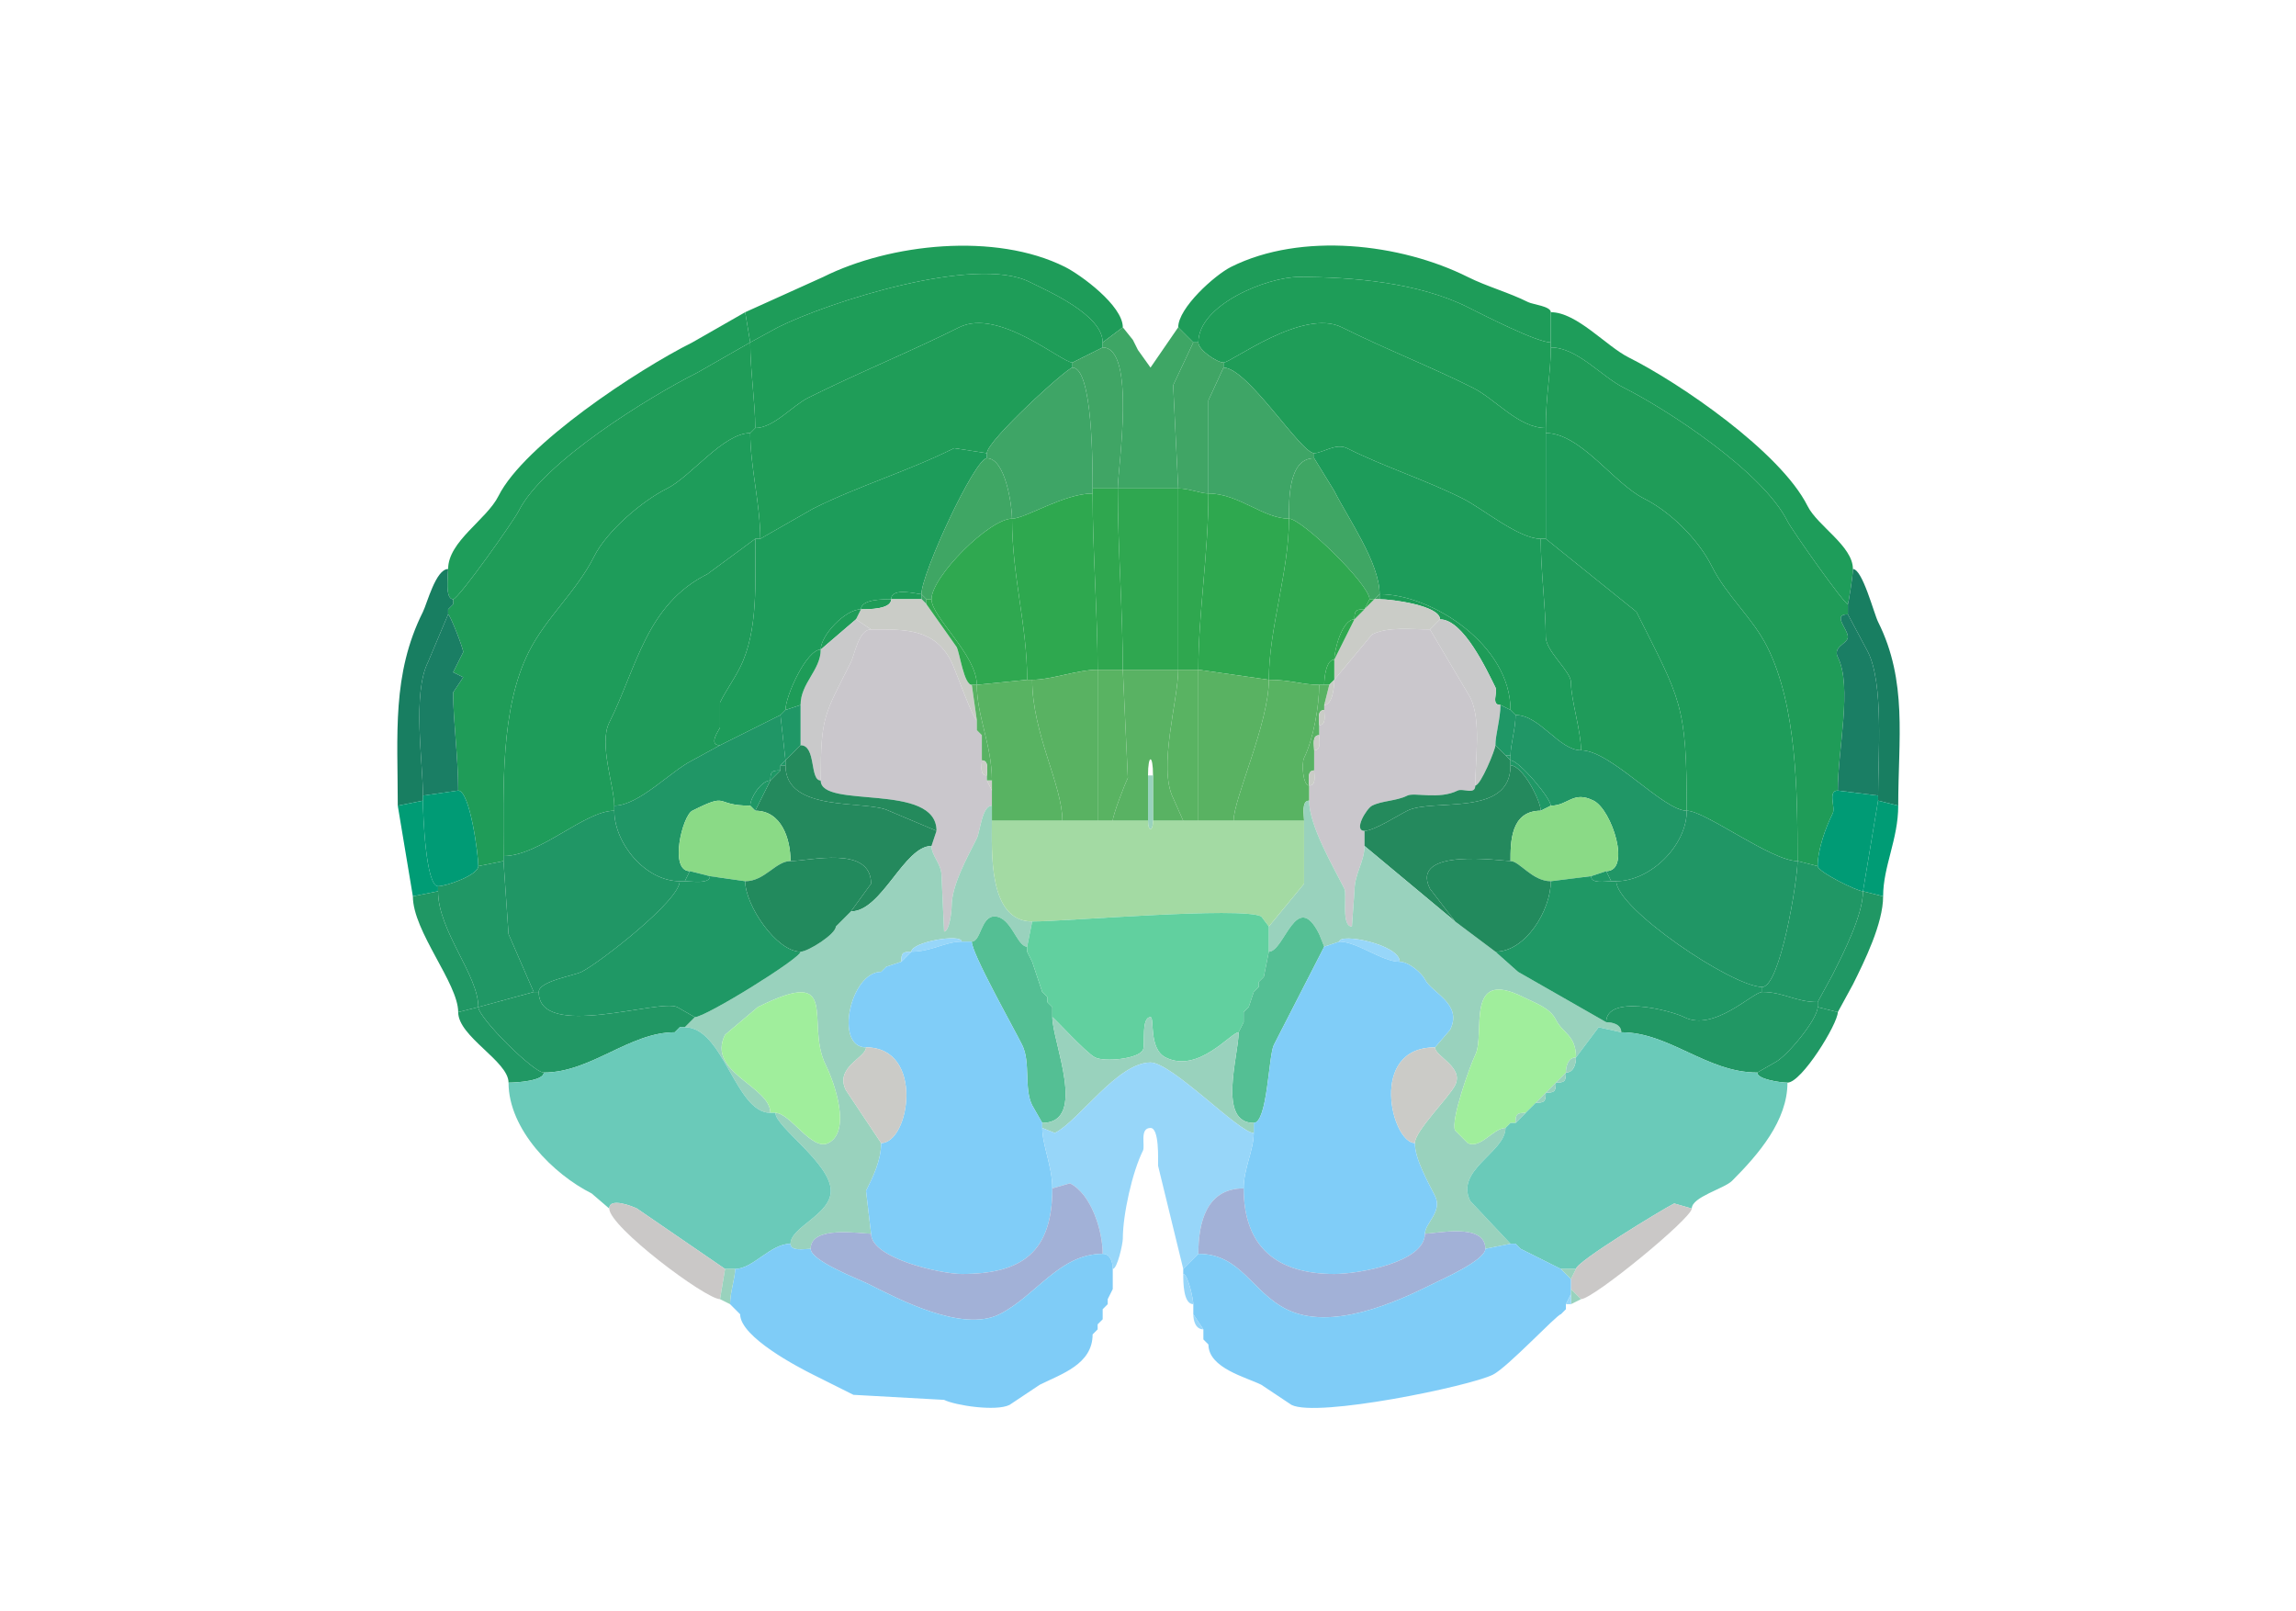 <svg xmlns="http://www.w3.org/2000/svg" viewBox="0 0 456 320"><path fill="#1E9C59" id="MOs1" d="m149 68 5.5-3c9.964-4.982 39.177-14.411 50-9 3.579 1.79 14.5 6.493 14.5 12l4-3c0-4.312-8.349-10.425-11.5-12-13.824-6.912-34.724-4.638-48 2L148 62l1 6ZM238 68c0-7.507 13.688-13 20-13 10.592 0 23.713 1.106 33.5 6 3.023 1.512 13.705 7 16.5 7v-6c0-1.183-3.57-1.535-4.5-2-3.888-1.944-8.168-3.084-12-5-13.315-6.657-33.043-8.978-47-2-3.236 1.618-10.5 8.145-10.5 12l3 3h1Z"/><path fill="#1E9D58" id="MOs2/3" d="M213 72c-2.148 0-14.676-10.912-22.5-7-9.778 4.89-20.152 9.076-30 14-3.165 1.583-6.845 6-10.5 6 0-4.919-1-11.413-1-17l5.5-3c9.964-4.982 39.177-14.411 50-9 3.579 1.79 14.5 6.493 14.5 12v1l-6 3ZM243 72c1.548 0 15.76-10.87 23.5-7 8.48 4.24 17.513 7.757 26 12 4.587 2.294 9.097 8 14.5 8 0-6.46 1-10.871 1-16v-1c-2.795 0-13.477-5.488-16.5-7-9.787-4.894-22.908-6-33.5-6-6.312 0-20 5.493-20 13 0 1.533 3.753 4 5 4Z"/><path fill="#1E9D5A" id="MOp1" d="M89 113c0 1.321-.684 6 1 6 1.04 0 12.013-15.526 13-17.5 4.864-9.729 26.001-22.75 35.5-27.5l10.5-6-1-6-10.5 6c-10.79 5.395-33.368 20.236-38.5 30.5-2.358 4.716-10 9.001-10 14.5ZM368 113c0 1.463-.925 7-1 7-.717 0-11.083-14.666-12-16.5-4.931-9.861-24.021-22.26-32.5-26.5-4.489-2.245-9.238-8-14.5-8v-7c5.162 0 10.984 6.742 15.5 9 9.996 4.998 30.104 18.709 35.5 29.5 1.981 3.962 9 7.933 9 12.5Z"/><path fill="#1F9D58" id="MOs5" d="m196 90-6.5-1c-9.074 4.537-18.944 7.472-28 12l-10.5 6c0-6.841-2-14.346-2-21l1-1c3.655 0 7.335-4.417 10.5-6 9.848-4.924 20.222-9.11 30-14 7.824-3.912 20.352 7 22.5 7v1c-1.026 0-17 14.52-17 17Z"/><path fill="#3EA665" id="ACAd1" d="M222 97h12l-1-20.5 4-8.5-3-3-5.5 8-2.5-3.5-1-2-2-2.5-4 3v1c6.718 0 3 24.184 3 28Z"/><path fill="#1F9D58" id="MOs5" d="M306 107h1V85c-5.403 0-9.913-5.706-14.5-8-8.487-4.243-17.52-7.76-26-12-7.74-3.87-21.952 7-23.5 7v1c4.767 0 15.338 17 18 17 1.606 0 4.339-2.08 6.5-1 7.513 3.756 15.535 6.267 23 10 3.983 1.992 11.11 8 15.5 8Z"/><path fill="#1F9C58" id="MOp2/3" d="m100 171-5 1c0-2.221-1.647-15-4-15 0-6.79-1-13.728-1-19.5l2-3-2-1 2-4c0-.784-2.632-7.5-3-7.5v-1l1-1v-1c1.04 0 12.013-15.526 13-17.5 4.864-9.729 26.001-22.75 35.5-27.5l10.5-6c0 5.587 1 12.081 1 17l-1 1c-5.333 0-11.774 8.637-16.5 11-4.911 2.455-11.941 8.383-14.5 13.5-3.465 6.93-9.57 12.141-13 19-5.657 11.313-5 26.911-5 40.5v1Z"/><path fill="#40A565" id="ACAd2/3" d="M234 97c2.124 0 4.436 1 6 1V79.5l3-6.5v-1c-1.247 0-5-2.467-5-4h-1l-4 8.5 1 20.5ZM217 97h5c0-3.816 3.718-28-3-28l-6 3v1c4.045 0 4 19.707 4 24Z"/><path fill="#1F9C58" id="MOp2/3" d="m357 171 4 1c0-3.278 1.585-7.67 3-10.5.574-1.147-1.064-4.5 1-4.5 0-8.27 2.922-20.656 0-26.5-1.052-2.104 2-2.67 2-4 0-1.601-3.196-4.5 0-4.5v-2c-.717 0-11.083-14.666-12-16.5-4.931-9.861-24.021-22.26-32.5-26.5-4.489-2.245-9.238-8-14.5-8 0 5.129-1 9.54-1 16v1c6.919 0 13.488 9.994 19.5 13 5.238 2.619 10.802 8.103 13.5 13.5 2.922 5.845 8.103 10.206 11 16 5.831 11.662 6 28.571 6 42.5Z"/><path fill="#3EA566" id="ACAd5" d="M217 98c-5.725 0-13.375 5-16 5 0-2.445-1.278-12-5-12v-1c0-2.48 15.974-17 17-17 4.045 0 4 19.707 4 24v1ZM240 98c5.982 0 10.913 5 16 5 0-3.797-.143-12 5-12v-1c-2.662 0-13.233-17-18-17l-3 6.5V98Z"/><path fill="#1E9D58" id="MOs2/3" d="m150 85-1 1 1-1Z"/><path fill="#1E9C5A" id="MOp5" d="M122 161c-5.884 0-14.806 9-22 9 0-13.589-.657-29.187 5-40.5 3.43-6.859 9.535-12.07 13-19 2.559-5.117 9.589-11.045 14.5-13.5 4.726-2.363 11.167-11 16.5-11 0 6.654 2 14.159 2 21h-1l-9.5 7c-12.178 6.089-14.009 18.519-19.5 29.5-2.113 4.226 1 12.65 1 16.5v1ZM335 161c3.666 0 16.805 10 22 10 0-13.929-.169-30.838-6-42.5-2.897-5.794-8.078-10.155-11-16-2.698-5.397-8.262-10.881-13.5-13.5-6.012-3.006-12.581-13-19.5-13v21l18 14.5c8.791 17.582 10 18.158 10 39.5Z"/><path fill="#1D9C5A" id="MOs6a" d="m155 142-12 6c-2.363 0-.342-2.815 0-3.5v-5c1.232-2.465 2.751-4.502 4-7 3.612-7.223 3-17.074 3-25.5h1l10.5-6c9.056-4.528 18.926-7.463 28-12l6.5 1v1c-2.381 0-13 22.879-13 27-.785 0-6-1.478-6 1-1.623 0-6 .005-6 2-3.157 0-8 5.17-8 8-2.852 0-7 9.233-7 12l-1 1ZM301 142c4.857 0 8.603 7 13 7 0-3.902-2-10.022-2-13.5 0-2.183-5-6.158-5-9 0-5.884-1-13.016-1-19.5-4.39 0-11.517-6.008-15.5-8-7.465-3.733-15.487-6.244-23-10-2.161-1.08-4.894 1-6.5 1v1l4 6.5c2.742 5.483 9 14.261 9 20.5 10.374 0 26 10.097 26 23l1 1Z"/><path fill="#3FA664" id="ACAd6a" d="M184 119h1c0-4.488 11.525-16 16-16 0-2.445-1.278-12-5-12-2.381 0-13 22.879-13 27l1 1ZM272 119h1l1-1c0-6.239-6.258-15.017-9-20.5l-4-6.5c-5.143 0-5 8.203-5 12 2.545 0 16 13.085 16 16Z"/><path fill="#2FA74F" id="PL2/3" d="M218 133h5c0-11.282-1-24.058-1-36h-5v1c0 11.573 1 24.1 1 35Z"/><path fill="#2FA750" id="PL1" d="M223 133h11V97h-12c0 11.942 1 24.718 1 36Z"/><path fill="#2FA74F" id="PL2/3" d="M234 133h4c0-11.3 2-23.054 2-35-1.564 0-3.876-1-6-1v36Z"/><path fill="#2EA84F" id="PL5" d="M204 135h1c3.842 0 9.009-2 13-2 0-10.9-1-23.427-1-35-5.725 0-13.375 5-16 5 0 11.549 3 21.108 3 32ZM238 133l14 2c0-10.215 4-21.371 4-32-5.087 0-10.018-5-16-5 0 11.946-2 23.7-2 35Z"/><path fill="#2FA850" id="PL6a" d="m204 135-10 1c0-5.95-9-13.448-9-17 0-4.488 11.525-16 16-16 0 11.549 3 21.108 3 32ZM262 136h1c0-1.424.362-5 2-5 0-1.937 1.553-8 4-8 0-1.747.253-2 2-2l1-2c0-2.915-13.455-16-16-16 0 10.629-4 21.785-4 32 4.283 0 6.715 1 10 1Z"/><path fill="#1F9B5A" id="MOp6a" d="m143 148-5.5 3c-4.312 2.156-10.631 9-15.5 9 0-3.85-3.113-12.274-1-16.5 5.491-10.981 7.322-23.411 19.5-29.5l9.5-7c0 8.426.612 18.277-3 25.5-1.249 2.498-2.768 4.535-4 7v5c-.342.685-2.363 3.5 0 3.5ZM314 149c5.927 0 16.309 12 21 12 0-21.342-1.209-21.918-10-39.5L307 107h-1c0 6.484 1 13.616 1 19.5 0 2.842 5 6.817 5 9 0 3.478 2 9.598 2 13.5Z"/><path fill="#187E61" id="SSp-m1" d="m84 159-5 1c0-14.127-1.207-26.087 5-38.5.827-1.655 2.559-8.5 5-8.5 0 1.321-.684 6 1 6v1l-1 1v1l-4 9.5c-3.13 6.261-1 19.864-1 26.5v1ZM373 159l4 1c0-13.226 1.895-24.711-4-36.5-.828-1.655-3.094-10.5-5-10.5 0 1.463-.925 7-1 7v2l4 7.5c3.146 6.293 2 20.616 2 28.5v1Z"/><path fill="#1E9C58" id="MOs6b" d="M177 119h6v-1c-.785 0-6-1.478-6 1ZM298 140l2 1c0-12.903-15.626-23-26-23v1c2.386 0 12 1.255 12 4 4.647 0 9.329 10.158 11 13.5.523 1.046-.951 3.5 1 3.5Z"/><path fill="#3FA466" id="ACAd6b" d="M184 119v1l-1-1v-1l1 1ZM273 119h1v-1l-1 1Z"/><path fill="#1E9C58" id="MOs6b" d="M177 119c-1.623 0-6 .005-6 2 1.623 0 6-.005 6-2Z"/><path fill="#CACCC7" id="cing" d="m193 136 1 7c-.71 0-4.299-10.099-5-11.5-3.352-6.704-9.055-6.5-16-6.5l-3-2 1-2c1.623 0 6-.005 6-2h6l1 1 6 8.5c.636 1.272 1.45 7.5 3 7.5Z"/><path fill="#2FA84F" id="PL6b" d="M193 136h1c0-5.95-9-13.448-9-17h-1v1l6 8.5c.636 1.272 1.45 7.5 3 7.5ZM273 119l-2 2 1-2h1Z"/><path fill="#CACCC7" id="cing" d="M265 131v4l7.5-9c3.188-1.594 7.681-1 11.5-1l2-2c0-2.745-9.614-4-12-4h-1l-2 2-2 2-4 8Z"/><path fill="#1E9D5A" id="MOp1" d="m90 120-1 1 1-1Z"/><path fill="#1E9C58" id="MOs6b" d="m170 123-7 6c0-2.83 4.843-8 8-8l-1 2Z"/><path fill="#2FA84F" id="PL6b" d="M271 121c-1.747 0-2 .253-2 2l2-2Z"/><path fill="#1A7E64" id="SSp-m2/3" d="m91 157-7 1c0-6.636-2.13-20.239 1-26.5l4-9.5c.368 0 3 6.716 3 7.5l-2 4 2 1-2 3c0 5.772 1 12.71 1 19.5ZM365 157l8 1c0-7.884 1.146-22.207-2-28.5l-4-7.5c-3.196 0 0 2.899 0 4.5 0 1.33-3.052 1.896-2 4 2.922 5.844 0 18.23 0 26.5Z"/><path fill="#C9C9CA" id="scwm" d="M159 148c3.153 0 1.753 7 4 7 0-12.882.731-12.961 6-23.5.735-1.47 1.53-6.5 4-6.5l-3-2-7 6c0 4.082-4 6.651-4 11v8Z"/><path fill="#2FA84F" id="PL6b" d="M269 123c-2.447 0-4 6.063-4 8l4-8Z"/><path fill="#C9C9CA" id="scwm" d="M297 148c0 .835-2.929 8-4 8 0-5.267 1.224-13.052-1-17.5l-8-13.5 2-2c4.647 0 9.329 10.158 11 13.5.523 1.046-.951 3.5 1 3.5 0 2.707-1 5.903-1 8Z"/><path fill="#CAC7CC" id="fa" d="m186 165-1 3c0 1.974 2 3.517 2 6l.5 11c1.064 0 1.5-4.049 1.5-5 0-4.222 3.173-9.847 5-13.5.663-1.326 1.002-6.5 3-6.5v-3l-1-2v-1c-1.473 0-1-1.952-1-3v-5l-1-1v-2c-.71 0-4.299-10.099-5-11.5-3.352-6.704-9.055-6.5-16-6.5-2.47 0-3.265 5.03-4 6.5-5.269 10.539-6 10.618-6 23.5 0 5.75 23 .269 23 10ZM271 165v3c0 3.157-2 5.481-2 9l-.5 7c-2.208 0-.922-6.345-1.5-7.5-2.221-4.441-7-12.513-7-17.5v-3c1.473 0 1-1.952 1-3v-4c1.473 0 1-1.952 1-3v-2c1.473 0 1-1.952 1-3v-1c1.638 0 2-3.576 2-5l7.5-9c3.188-1.594 7.681-1 11.5-1l8 13.5c2.224 4.448 1 12.233 1 17.5 0 1.951-2.454.477-3.5 1-3.702 1.851-8.585.292-10 1-2.21 1.105-4.932.966-7 2-1.081.541-3.797 5-1.5 5Z"/><path fill="#1E9C58" id="MOs6b" d="m159 140-3 1c0-2.767 4.148-12 7-12 0 4.082-4 6.651-4 11Z"/><path fill="#2FA84F" id="PL6b" d="M263 136h1l1-1v-4c-1.638 0-2 3.576-2 5Z"/><path fill="#59B262" id="ILA5" d="M211 163h7v-30c-3.991 0-9.158 2-13 2 0 10.667 6 20.924 6 28Z"/><path fill="#59B362" id="ILA2/3" d="M218 163h3c0-1.091 2.339-7.177 3-8.5l-1-21.5h-5v30Z"/><path fill="#59B263" id="ILA1" d="M229 163h6l-2-4.5c-3.061-6.121 1-19.495 1-25.5h-11l1 21.5c-.661 1.323-3 7.409-3 8.5h7v-9c0-4.283 1-4.283 1 0v9Z"/><path fill="#59B362" id="ILA2/3" d="M235 163h3v-30h-4c0 6.005-4.061 19.379-1 25.5l2 4.5Z"/><path fill="#59B262" id="ILA5" d="M238 163h7c0-4.388 7-19.318 7-28l-14-2v30Z"/><path fill="#58B362" id="ILA6a" d="M197 163h14c0-7.076-6-17.333-6-28h-1l-10 1c0 6.199 3 11.966 3 19v8ZM245 163h14c0-1.145-.579-4 1-4v-3c-1.251 0-1.536-4.427-1-5.5 1.827-3.655 3-10.288 3-14.5-3.285 0-5.717-1-10-1 0 8.682-7 23.612-7 28Z"/><path fill="#CACCC7" id="cing" d="m264 136-1 4c1.638 0 2-3.576 2-5l-1 1Z"/><path fill="#58B263" id="ILA6b" d="M196 155h1c0-7.034-3-12.801-3-19h-1l1 7v2l1 1v5c1.473 0 1 1.952 1 3v1ZM261 153c-1.473 0-1 1.952-1 3-1.251 0-1.536-4.427-1-5.5 1.827-3.655 3-10.288 3-14.5h2l-1 4v1c-1.473 0-1 1.952-1 3v2c-1.473 0-1 1.952-1 3v4Z"/><path fill="#1F9766" id="AId6b" d="m157 150-1 1-1-9 1-1 3-1v8l-1 1-1 1ZM299 150h1c0-2.097 1-5.293 1-8l-1-1-2-1c0 2.707-1 5.903-1 8l2 2Z"/><path fill="#CACCC7" id="cing" d="M263 141c-1.473 0-1 1.952-1 3 1.473 0 1-1.952 1-3Z"/><path fill="#209666" id="AId6a" d="M135 175h1l1-2c-4.167 0-1.475-11.013.5-12 7.608-3.804 4.064-1 11.5-1 0-1.562 2.189-5 4-5 0-1.747.253-2 2-2v-1l1-1-1-9-12 6-5.5 3c-4.312 2.156-10.631 9-15.5 9v1c0 6.49 6.198 14 13 14ZM320 175h1c6.758 0 14-7.063 14-14-4.691 0-15.073-12-21-12-4.397 0-8.143-7-13-7 0 2.707-1 5.903-1 8v1c1.694 0 8 7.539 8 9 3.505 0 4.397-3.051 8.5-1 3.652 1.826 7.52 14 2.5 14l1 2Z"/><path fill="#CACCC7" id="cing" d="m194 145 1 1-1-1ZM262 146c-1.473 0-1 1.952-1 3 1.473 0 1-1.952 1-3Z"/><path fill="#248A5C" id="ORBl6b" d="M163 155c0 5.75 23 .269 23 10l-9.5-4c-4.413-2.207-20.5.542-20.5-9v-1l1-1 1-1 1-1c3.153 0 1.753 7 4 7ZM293 156c0 1.951-2.454.477-3.5 1-3.702 1.851-8.585.292-10 1-2.21 1.105-4.932.966-7 2-1.081.541-3.797 5-1.5 5 1.881 0 6.676-3.088 8.5-4 5.073-2.536 20.5 1.403 20.5-9v-1l-1-1-2-2c0 .835-2.929 8-4 8Z"/><path fill="#219665" id="AIv6b" d="m158 149-1 1 1-1ZM300 150v1l-1-1h1Z"/><path fill="#1F9866" id="AIv6a" d="M155 152h1v-1l-1 1Z"/><path fill="#CACCC7" id="cing" d="M195 151c1.473 0 1 1.952 1 3-1.473 0-1-1.952-1-3Z"/><path fill="#1F9866" id="AIv6a" d="m308 160-2 1c0-1.955-3.574-9-6-9v-1c1.694 0 8 7.539 8 9Z"/><path fill="#24895D" id="ORBl6a" d="M157 171c3.732 0 16-3.204 16 4.5l-4 5.5c6.141 0 10.541-13 16-13l1-3-9.5-4c-4.413-2.207-20.5.542-20.5-9h-1v1l-2 2-3 6c5.216 0 7 5.586 7 10ZM300 171c-1.525 0-20.155-2.811-16 5.5l5 6.5-18-15v-3c1.881 0 6.676-3.088 8.5-4 5.073-2.536 20.5 1.403 20.5-9 2.426 0 6 7.045 6 9-6.075 0-6 6.445-6 10Z"/><path fill="#1F9866" id="AIv6a" d="M155 153c-1.747 0-2 .253-2 2l2-2Z"/><path fill="#CACCC7" id="cing" d="M261 153c-1.473 0-1 1.952-1 3 1.473 0 1-1.952 1-3Z"/><path fill="#99D2BD" id="OLF" d="M228 163c0 2.212 1 2.212 1 0v-9h-1v9Z"/><path fill="#1F9866" id="AIv6a" d="m149 160 1 1 3-6c-1.811 0-4 3.438-4 5Z"/><path fill="#CACCC7" id="cing" d="M197 155v2l-1-2h1Z"/><path fill="#009B75" id="GU2/3" d="M95 172c0 1.778-6.332 4-8 4-2.46 0-3-14.411-3-17v-1l7-1c2.353 0 4 12.779 4 15ZM361 172c0 1.127 7.824 5 9 5l3-18v-1l-8-1c-2.064 0-.426 3.353-1 4.5-1.415 2.83-3 7.222-3 10.5Z"/><path fill="#8ADA86" id="CLA" d="m141 174 7 1c3.912 0 6.049-4 9-4 0-4.414-1.784-10-7-10l-1-1c-7.436 0-3.892-2.804-11.5 1-1.975.987-4.667 12-.5 12l4 1ZM316 174l-8 1c-3.698 0-6.214-4-8-4 0-3.555-.075-10 6-10l2-1c3.505 0 4.397-3.051 8.5-1 3.652 1.826 7.52 14 2.5 14l-3 1Z"/><path fill="#009C75" id="GU1" d="m87 177-5 1-3-18 5-1c0 2.589.54 17 3 17v1Z"/><path fill="#99D2BD" id="OLF" d="m300 247-5 1c0-5.262-9.823-3-12-3 0-2.099 3.558-4.383 2-7.5-1.403-2.806-4-7.305-4-10.5 0-2.4 6.772-9.045 8-11.5 1.794-3.587-4-5.705-4-7.5l3-3.5c2.573-5.145-3.66-7.32-5-10-.603-1.205-3.165-3.5-5-3.5 0-3.463-12-5.803-12-4l-3 1-1-2.5c-4.532-9.063-6.899 3.5-10 3.5v-5l7-8.5V163c0-1.145-.579-4 1-4 0 4.987 4.779 13.059 7 17.5.578 1.155-.708 7.5 1.5 7.5l.5-7c0-3.519 2-5.843 2-9l18 15 8 6 4.5 4 17.5 10c1.238 0 3 .423 3 2l-4.5-1-4.5 6c0-4.455-2.62-4.74-4-7.5-1.187-2.373-4.031-3.266-6.5-4.5-11.728-5.864-7.419 7.338-9.5 11.5-1.02 2.041-4.964 13.072-4 15l2.5 2.5c2.529 1.265 5.075-3 7.5-3 0 4.832-10.093 8.314-7 14.5l8 8.5Z"/><path fill="#009C75" id="GU1" d="m370 177 4 1c0-5.927 3-11.335 3-18l-4-1-3 18Z"/><path fill="#99D2BD" id="OLF" d="M157 247c0 1.579 2.855 1 4 1 0-4.694 9.857-3 12-3l-1-8.5c1.419-2.837 3-6.115 3-9.5l-7-10.5c-2.289-4.578 4-6.441 4-8.5-6.357 0-3.098-15 3-15l1-1 3-1c0-1.747.253-2 2-2 0-1.94 10-3.652 10-2h2c1.829 0 1.809-5 4.5-5 3.342 0 4.445 6 6.5 6l1-5c-8.81 0-8-14.069-8-20v-3c-1.998 0-2.337 5.174-3 6.5-1.827 3.653-5 9.278-5 13.5 0 .951-.436 5-1.5 5l-.5-11c0-2.483-2-4.026-2-6-5.459 0-9.859 13-16 13l-1 1-1 1-1 1c0 1.514-5.537 5-7 5 0 1.313-18.863 13-21 13l-2 2c7.738 0 10.029 17 17 17 0-5.295-12.738-8.024-9-15.5l6.5-5.5c16.863-8.432 9.291 3.082 13.5 11.5 1.637 3.275 5.19 13.155.5 15.5-3.279 1.639-7.545-6-10.5-6 0 2.806 11 10.022 11 15.5 0 4.692-8 7.177-8 10.5Z"/><path fill="#209665" id="AId5" d="M106 197h1c0-2.155 6.965-3.233 8.5-4 3.54-1.77 19.5-14.16 19.5-18-6.802 0-13-7.51-13-14-5.884 0-14.806 9-22 9v1l1 14.5 5 11.5ZM321 175c0 5.376 23.002 21 29 21 3.543 0 7-21.099 7-25-5.195 0-18.334-10-22-10 0 6.937-7.242 14-14 14Z"/><path fill="#A3DAA3" id="DP" d="M205 183c6.551 0 41.494-3.003 45.5-1l1.5 2 7-8.5V163h-30c0 2.212-1 2.212-1 0h-31c0 5.931-.81 20 8 20Z"/><path fill="#228A5D" id="ORBl5" d="M166 184c0 1.514-5.537 5-7 5-4.801 0-11-9.255-11-14 3.912 0 6.049-4 9-4 3.732 0 16-3.204 16 4.5l-4 5.5-1 1-1 1-1 1ZM289 183l8 6c5.999 0 11-8.256 11-14-3.698 0-6.214-4-8-4-1.525 0-20.155-2.811-16 5.5l5 6.5Z"/><path fill="#209765" id="AId2/3" d="m106 197-11 3c0-6.39-8-15.128-8-23v-1c1.668 0 8-2.222 8-4l5-1 1 14.5 5 11.5ZM350 197c4.242 0 6.596 2 11 2l3-5.5c2.088-4.176 6-11.781 6-16.5-1.176 0-9-3.873-9-5l-4-1c0 3.901-3.457 25-7 25v1Z"/><path fill="#1F9866" id="AIv6a" d="M141 174c0 1.643-3.765 1-5 1l1-2 4 1ZM316 174c0 1.579 2.855 1 4 1l-1-2-3 1Z"/><path fill="#1F9865" id="AIv5" d="M107 197c0 9.696 24.005 1.252 27.5 3l3.5 2c2.137 0 21-11.687 21-13-4.801 0-11-9.255-11-14l-7-1c0 1.643-3.765 1-5 1h-1c0 3.84-15.96 16.23-19.5 18-1.535.767-8.5 1.845-8.5 4ZM350 197c-1.89 0-9.556 7.972-15.5 5-2.765-1.383-15.5-4.584-15.5 1l-17.5-10-4.5-4c5.999 0 11-8.256 11-14l8-1c0 1.579 2.855 1 4 1h1c0 5.376 23.002 21 29 21v1Z"/><path fill="#209764" id="AId1" d="m95 200-4 1c0-5.718-9-16.02-9-23l5-1c0 7.872 8 16.61 8 23ZM361 200l4 1 3-5.5c2.329-4.657 6-12.13 6-17.5l-4-1c0 4.719-3.912 12.324-6 16.5l-3 5.5v1Z"/><path fill="#24895D" id="ORBl6a" d="m169 181-1 1 1-1ZM168 182l-1 1 1-1Z"/><path fill="#54BF94" id="AON" d="M209 202c0 4.879 7.095 21-2 21l-2-3.5c-1.682-3.365-.27-8.54-2-12-1.855-3.711-10-18.138-10-20.5 1.829 0 1.809-5 4.5-5 3.342 0 4.445 6 6.5 6v1l1 2 2 6 1 1v1l1 1v2Z"/><path fill="#61D09F" id="TTd" d="m247 203-1 2c-1.509 0-7.995 8.252-14.5 5-3.413-1.707-2.178-8-3-8-1.936 0-.99 5.481-1.5 6.5-.917 1.833-7.659 2.421-9.5 1.5-1.846-.923-8.24-8-8.5-8v-2l-1-1v-1l-1-1-2-6-1-2v-1l1-5c6.551 0 41.494-3.003 45.5-1l1.5 2v5l-1 5-1 1v1l-1 1-1 3-1 1v2Z"/><path fill="#54BF94" id="AON" d="M246 205c0 4.616-4.296 18 3 18 2.74 0 2.928-13.356 4-15.5l10-19.5-1-2.5c-4.532-9.063-6.899 3.5-10 3.5l-1 5-1 1v1l-1 1-1 3-1 1v2l-1 2Z"/><path fill="#24895D" id="ORBl6a" d="m167 183-1 1 1-1Z"/><path fill="#97D6F9" id="STR" d="M191 187c-3.255 0-6.058 2-10 2 0-1.94 10-3.652 10-2ZM266 187c3.538 0 8.518 4 12 4 0-3.463-12-5.803-12-4Z"/><path fill="#80CDF8" id="ACB" d="M209 236c0 12.613-5.928 17-18 17-4.013 0-18-3.06-18-8l-1-8.5c1.419-2.837 3-6.115 3-9.5 5.688 0 8.67-19-3-19-6.357 0-3.098-15 3-15l1-1 3-1 2-2c3.942 0 6.745-2 10-2h2c0 2.362 8.145 16.789 10 20.5 1.73 3.46.318 8.635 2 12l2 3.5v1c0 3.437 2 7.626 2 12ZM247 236c0 11.515 6.444 17 18 17 4.816 0 18-2.291 18-8 0-2.099 3.558-4.383 2-7.5-1.403-2.806-4-7.305-4-10.5-4.605 0-9.297-19 4-19l3-3.5c2.573-5.145-3.66-7.32-5-10-.603-1.205-3.165-3.5-5-3.5-3.482 0-8.462-4-12-4l-3 1-10 19.5c-1.072 2.144-1.26 15.5-4 15.5v2c0 3.451-2 7.022-2 11Z"/><path fill="#97D6F9" id="STR" d="M181 189c-1.747 0-2 .253-2 2l2-2Z"/><path fill="#99D2BD" id="OLF" d="m204 189 1 2-1-2Z"/><path fill="#97D6F9" id="STR" d="m176 192-1 1 1-1Z"/><path fill="#99D2BD" id="OLF" d="m251 194-1 1 1-1ZM250 196l-1 1 1-1Z"/><path fill="#219764" id="AIv2/3" d="M134 205c-8.984 0-16.646 8-26 8-2.08 0-13-10.916-13-13l11-3h1c0 9.696 24.005 1.252 27.5 3l3.5 2-2 2h-1l-1 1Z"/><path fill="#A0EE9C" id="EPd" d="M153 221h1c2.955 0 7.221 7.639 10.5 6 4.69-2.345 1.137-12.225-.5-15.5-4.209-8.418 3.363-19.932-13.5-11.5l-6.5 5.5c-3.738 7.476 9 10.205 9 15.5Z"/><path fill="#99D2BD" id="OLF" d="m207 197 1 1-1-1Z"/><path fill="#A0EE9C" id="EPd" d="M300 223h1c0-1.747.253-2 2-2l1-1 1-1 2-2 2-2 2-2c0-1.238.423-3 2-3 0-4.455-2.62-4.74-4-7.5-1.187-2.373-4.031-3.266-6.5-4.5-11.728-5.864-7.419 7.338-9.5 11.5-1.02 2.041-4.964 13.072-4 15l2.5 2.5c2.529 1.265 5.075-3 7.5-3l1-1Z"/><path fill="#219764" id="AIv2/3" d="M322 205c9.547 0 16.977 8 27 8l3.5-2c2.439-1.22 8.5-8.606 8.5-11v-1c-4.404 0-6.758-2-11-2-1.89 0-9.556 7.972-15.5 5-2.765-1.383-15.5-4.584-15.5 1 1.238 0 3 .423 3 2Z"/><path fill="#99D2BD" id="OLF" d="m208 199 1 1-1-1Z"/><path fill="#209864" id="AIv1" d="M108 213c0 1.663-5.407 2-7 2 0-4.26-10-9.108-10-14l4-1c0 2.084 10.92 13 13 13Z"/><path fill="#99D2BD" id="OLF" d="m248 200-1 1 1-1Z"/><path fill="#209864" id="AIv1" d="M349 213c0 1.353 4.643 2 6 2 2.831 0 10-11.68 10-14l-4-1c0 2.394-6.061 9.78-8.5 11l-3.5 2Z"/><path fill="#99D2BD" id="OLF" d="m207 224 2.5 1c4.781-2.39 12.453-14 19-14 4.237 0 17.619 14 20.5 14v-2c-7.296 0-3-13.384-3-18-1.509 0-7.995 8.252-14.5 5-3.413-1.707-2.178-8-3-8-1.936 0-.99 5.481-1.5 6.5-.917 1.833-7.659 2.421-9.5 1.5-1.846-.923-8.24-8-8.5-8 0 4.879 7.095 21-2 21v1ZM247 203l-1 2 1-2ZM135 204l-1 1 1-1Z"/><path fill="#6ACAB9" id="PIR" d="M144 252h2c3.572 0 6.988-5 11-5 0-3.323 8-5.808 8-10.5 0-5.478-11-12.694-11-15.5h-1c-6.971 0-9.262-17-17-17h-1l-1 1c-8.984 0-16.646 8-26 8 0 1.663-5.407 2-7 2 0 9.318 8.919 18.209 16.5 22l3.5 3c0-2.3 4.696-.402 5.5 0l17.5 12ZM310 252h3c0-1.401 17.123-11.811 19.5-13l3.5 1c0-2.302 6.44-3.94 8-5.5 5.347-5.347 11-11.99 11-19.5-1.357 0-6-.647-6-2-10.023 0-17.453-8-27-8l-4.5-1-4.5 6c0 1.238-.423 3-2 3 0 1.747-.253 2-2 2 0 1.747-.253 2-2 2 0 1.747-.253 2-2 2l-1 1-1 1-2 2h-1l-1 1c0 4.832-10.093 8.314-7 14.5l8 8.5h1l1 1 8 4Z"/><path fill="#CBCBC7" id="aco" d="M172 208c11.67 0 8.688 19 3 19l-7-10.5c-2.289-4.578 4-6.441 4-8.5ZM285 208c-13.297 0-8.605 19-4 19 0-2.4 6.772-9.045 8-11.5 1.794-3.587-4-5.705-4-7.5Z"/><path fill="#99D2BD" id="OLF" d="M313 210c-1.577 0-2 1.762-2 3 1.577 0 2-1.762 2-3Z"/><path fill="#97D6F9" id="STR" d="M221 252c.913 0 2-5.014 2-6 0-4.813 1.882-13.265 4-17.5.471-.942-.73-4.5 1.5-4.5 1.75 0 1.5 6.185 1.5 7.5l5 20.5 3-3c0-6.2 1.584-13 9-13 0-3.978 2-7.549 2-11-2.881 0-16.263-14-20.5-14-6.547 0-14.219 11.61-19 14l-2.5-1c0 3.437 2 7.626 2 12l3.5-1c4.264 2.132 6.5 9.463 6.5 14 1.577 0 2 1.762 2 3Z"/><path fill="#99D2BD" id="OLF" d="m311 213-2 2c1.747 0 2-.253 2-2ZM309 215l-2 2c1.747 0 2-.253 2-2ZM307 217l-2 2c1.747 0 2-.253 2-2ZM305 219l-1 1 1-1ZM304 220l-1 1 1-1ZM303 221c-1.747 0-2 .253-2 2l2-2ZM300 223l-1 1 1-1Z"/><path fill="#A2B1D7" id="SI" d="M161 248c0 2.4 9.603 6.051 11.5 7 5.583 2.792 18.538 9.731 26 6 7.227-3.614 11.877-12 20.5-12 0-4.537-2.236-11.868-6.5-14l-3.5 1c0 12.613-5.928 17-18 17-4.013 0-18-3.06-18-8-2.143 0-12-1.694-12 3ZM295 248c0 2.282-8.709 6.104-10.5 7-7.271 3.636-20.136 9.432-29 5-6.912-3.456-9.065-11-17.5-11 0-6.2 1.584-13 9-13 0 11.515 6.444 17 18 17 4.816 0 18-2.291 18-8 2.177 0 12-2.262 12 3Z"/><path fill="#CAC8C7" id="lot" d="m144 252-1 6c-2.836 0-22-14.353-22-18 0-2.3 4.696-.402 5.5 0l17.5 12ZM312 256l2 2c2.407 0 22-16.073 22-18l-3.5-1c-2.377 1.189-19.5 11.599-19.5 13l-1 2v2Z"/><path fill="#7FCCF7" id="OT" d="m218 264-1 1c0 5.942-6.214 7.857-10.5 10l-6 4c-2.679 1.339-10.79.105-13-1l-18-1-8-4c-2.86-1.43-14.5-7.451-14.5-12l-2-2c0-2.409 1-5.181 1-7 3.572 0 6.988-5 11-5 0 1.579 2.855 1 4 1 0 2.4 9.603 6.051 11.5 7 5.583 2.792 18.538 9.731 26 6 7.227-3.614 11.877-12 20.5-12 1.577 0 2 1.762 2 3v4l-1 2v1l-1 1v2l-1 1v1ZM239 266l1 1c0 4.702 7.52 6.51 10.5 8l6 4c5.13 2.565 35.43-3.715 40-6 2.939-1.47 12.755-12 13.5-12l1-1v-1l1-2v-3l-2-2-8-4-1-1h-1l-5 1c0 2.282-8.709 6.104-10.5 7-7.271 3.636-20.136 9.432-29 5-6.912-3.456-9.065-11-17.5-11l-3 3v1c.913 0 2 5.014 2 6v2l2 3v2Z"/><path fill="#99D2BD" id="OLF" d="m301 247 1 1-1-1ZM143 258l2 1c0-2.409 1-5.181 1-7h-2l-1 6ZM313 252l-1 2-2-2h3Z"/><path fill="#97D6F9" id="STR" d="M235 253c.913 0 2 5.014 2 6-1.995 0-2-4.377-2-6ZM221 256l-1 2 1-2Z"/><path fill="#99D2BD" id="OLF" d="m314 258-2 1v-3l2 2Z"/><path fill="#97D6F9" id="STR" d="M311 259h1v-2l-1 2ZM145 259l2 2-2-2ZM220 259l-1 1 1-1ZM311 260l-1 1 1-1ZM237 261l2 3c-1.577 0-2-1.762-2-3ZM219 262l-1 1 1-1ZM218 264l-1 1 1-1ZM239 266l1 1-1-1Z"/></svg>
